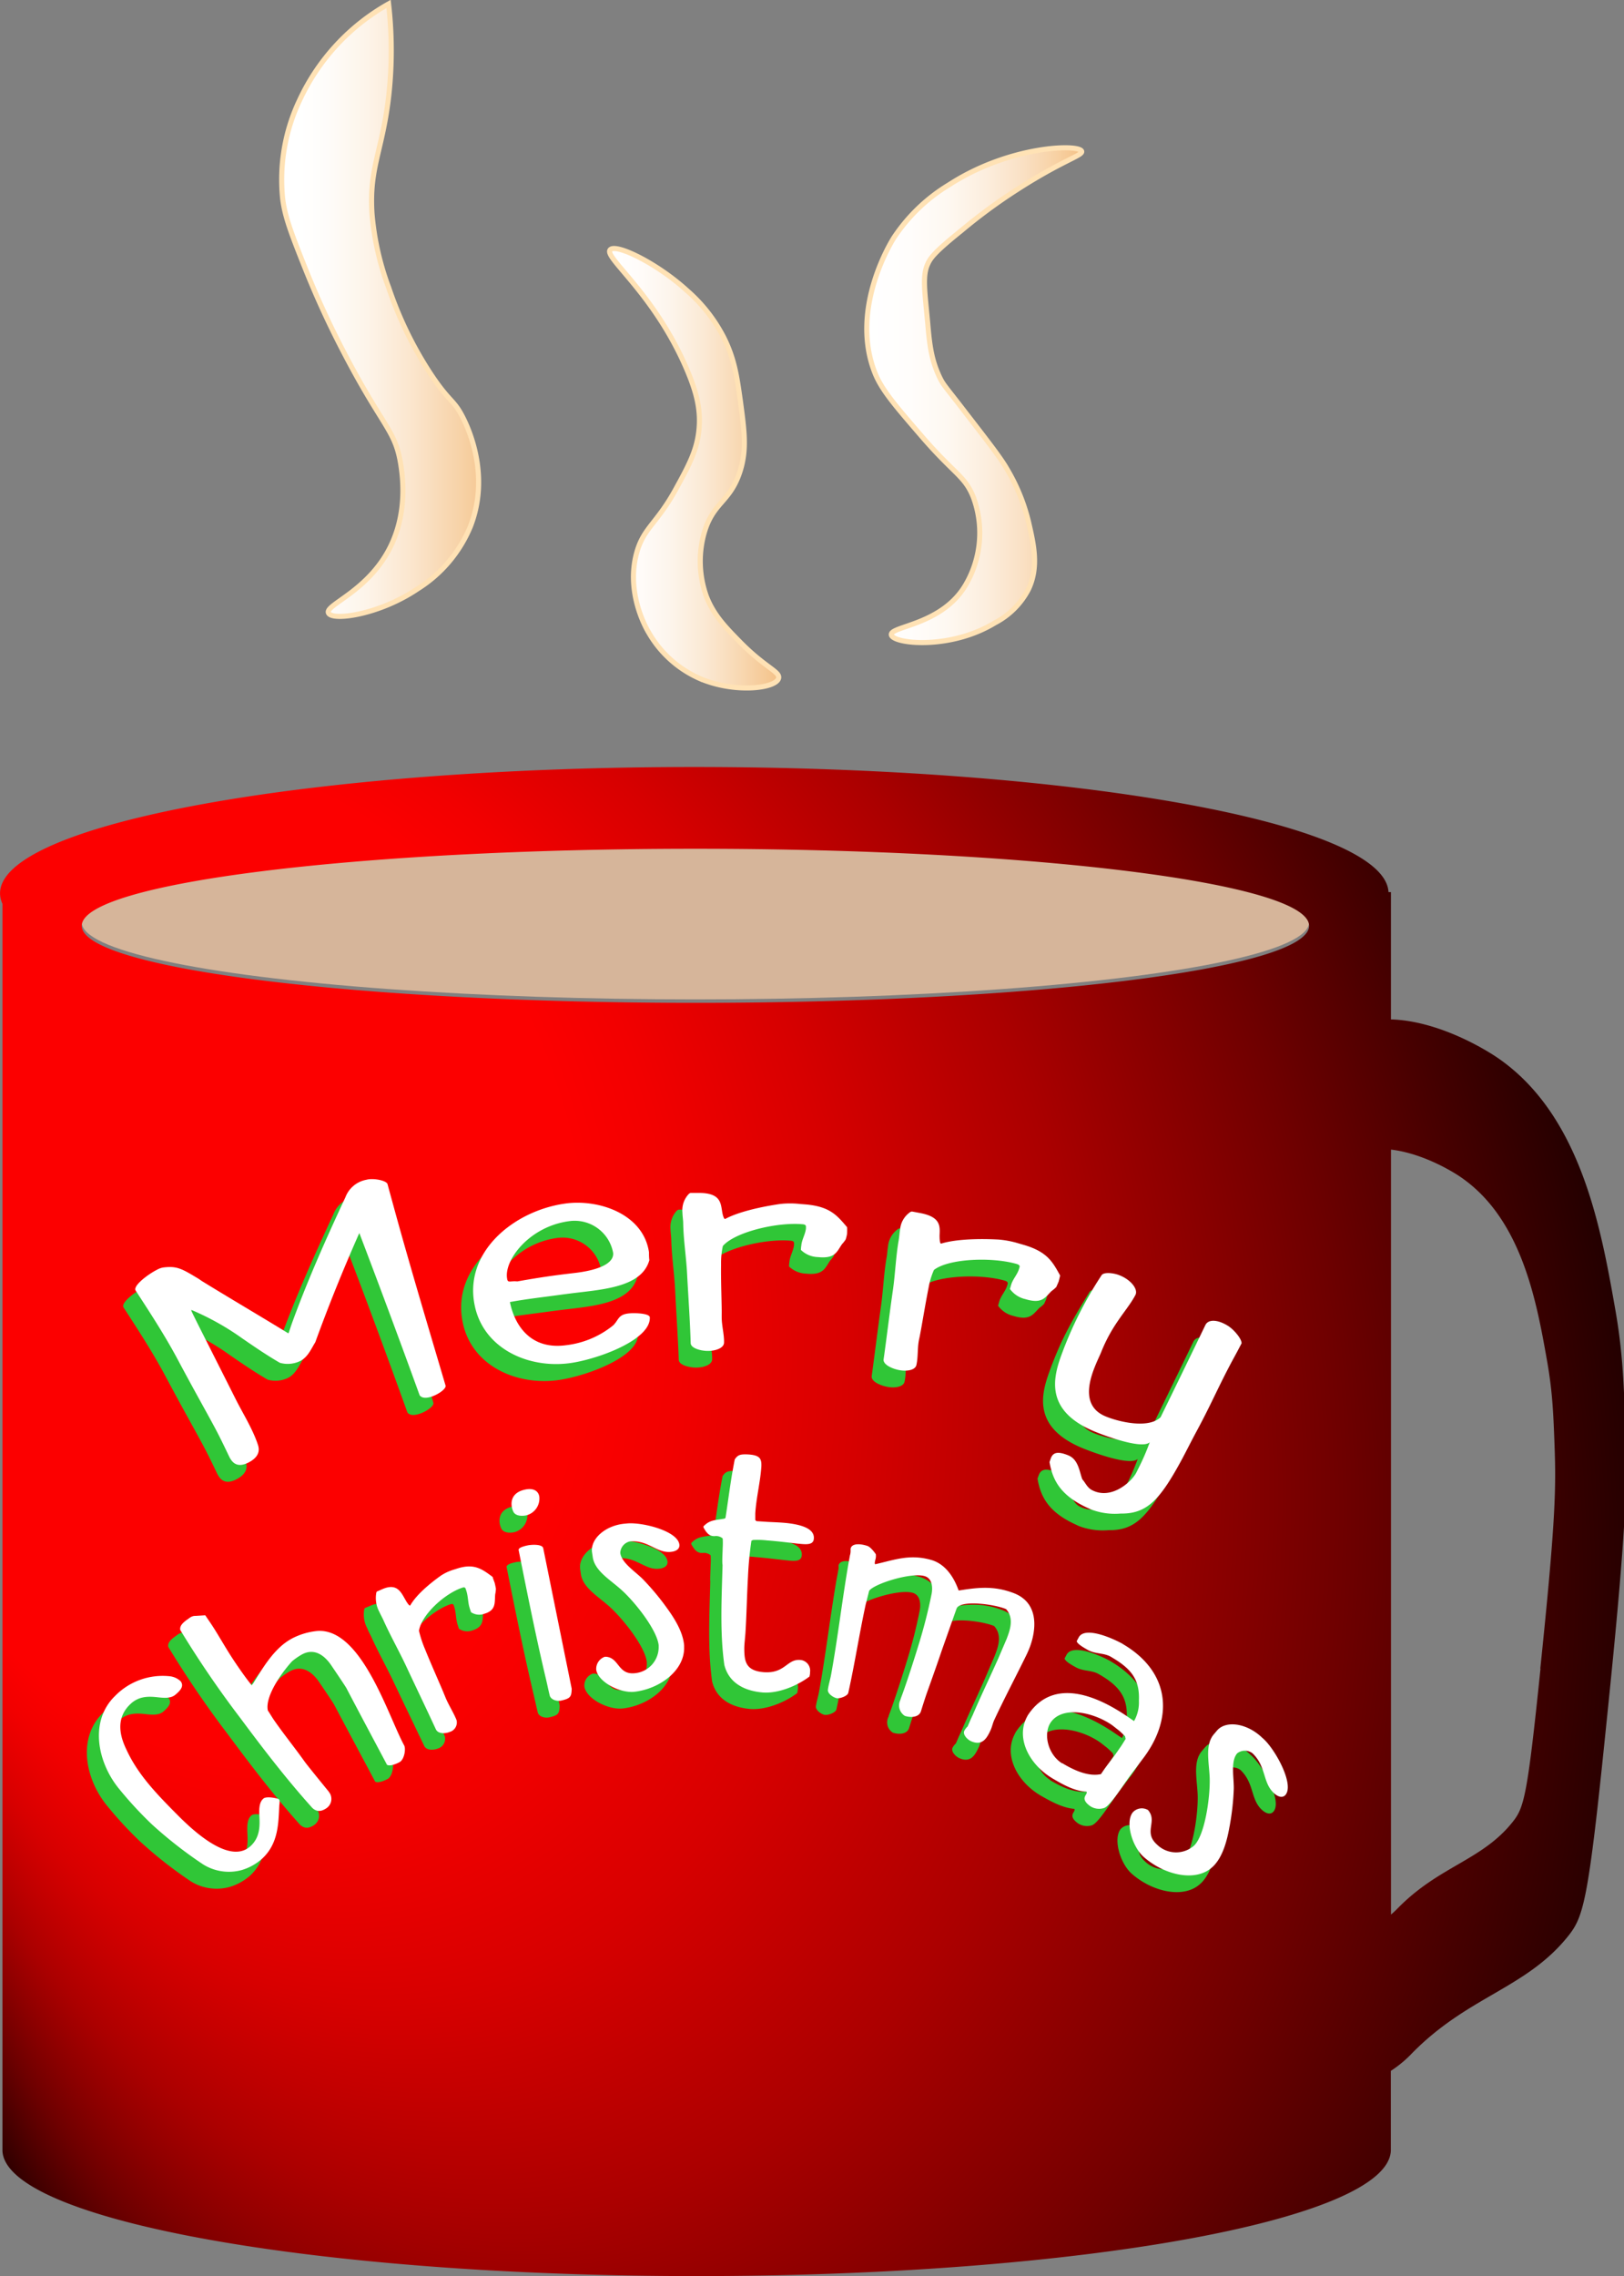 <svg xmlns="http://www.w3.org/2000/svg" xmlns:xlink="http://www.w3.org/1999/xlink" viewBox="0 0 319 447" id="el_JBYGjru8C"><rect x="0" y="0" width="319" height="447" fill="#808080" stroke="none"/><style>@-webkit-keyframes el_NN2qN0wxYJ_P2knrT9ul_Animation{0%{-webkit-transform: translate(284.63px, 122.84px) translate(-284.63px, -122.84px) translate(0px, 50px);transform: translate(284.63px, 122.84px) translate(-284.63px, -122.84px) translate(0px, 50px);}43.33%{-webkit-transform: translate(284.63px, 122.84px) translate(-284.63px, -122.84px) translate(0px, -130px);transform: translate(284.63px, 122.84px) translate(-284.63px, -122.84px) translate(0px, -130px);}100%{-webkit-transform: translate(284.63px, 122.84px) translate(-284.63px, -122.84px) translate(0px, 50px);transform: translate(284.63px, 122.84px) translate(-284.63px, -122.84px) translate(0px, 50px);}}@keyframes el_NN2qN0wxYJ_P2knrT9ul_Animation{0%{-webkit-transform: translate(284.63px, 122.84px) translate(-284.63px, -122.84px) translate(0px, 50px);transform: translate(284.63px, 122.84px) translate(-284.63px, -122.84px) translate(0px, 50px);}43.33%{-webkit-transform: translate(284.63px, 122.84px) translate(-284.63px, -122.84px) translate(0px, -130px);transform: translate(284.63px, 122.84px) translate(-284.63px, -122.84px) translate(0px, -130px);}100%{-webkit-transform: translate(284.63px, 122.84px) translate(-284.63px, -122.84px) translate(0px, 50px);transform: translate(284.63px, 122.84px) translate(-284.63px, -122.84px) translate(0px, 50px);}}@-webkit-keyframes el_WGFgPDN3-i_3Tfpe_iyb_Animation{0%{-webkit-transform: translate(229.613px, 137.188px) translate(-229.613px, -137.188px) translate(0px, 50px);transform: translate(229.613px, 137.188px) translate(-229.613px, -137.188px) translate(0px, 50px);}43.33%{-webkit-transform: translate(229.613px, 137.188px) translate(-229.613px, -137.188px) translate(0px, -150px);transform: translate(229.613px, 137.188px) translate(-229.613px, -137.188px) translate(0px, -150px);}100%{-webkit-transform: translate(229.613px, 137.188px) translate(-229.613px, -137.188px) translate(0px, 50px);transform: translate(229.613px, 137.188px) translate(-229.613px, -137.188px) translate(0px, 50px);}}@keyframes el_WGFgPDN3-i_3Tfpe_iyb_Animation{0%{-webkit-transform: translate(229.613px, 137.188px) translate(-229.613px, -137.188px) translate(0px, 50px);transform: translate(229.613px, 137.188px) translate(-229.613px, -137.188px) translate(0px, 50px);}43.33%{-webkit-transform: translate(229.613px, 137.188px) translate(-229.613px, -137.188px) translate(0px, -150px);transform: translate(229.613px, 137.188px) translate(-229.613px, -137.188px) translate(0px, -150px);}100%{-webkit-transform: translate(229.613px, 137.188px) translate(-229.613px, -137.188px) translate(0px, 50px);transform: translate(229.613px, 137.188px) translate(-229.613px, -137.188px) translate(0px, 50px);}}@-webkit-keyframes el_1msnM5K4G7_wzdwy8gqU_Animation{0%{-webkit-transform: translate(167.933px, 106.141px) translate(-167.933px, -106.141px) translate(0px, 50px);transform: translate(167.933px, 106.141px) translate(-167.933px, -106.141px) translate(0px, 50px);}43.33%{-webkit-transform: translate(167.933px, 106.141px) translate(-167.933px, -106.141px) translate(0px, -130px);transform: translate(167.933px, 106.141px) translate(-167.933px, -106.141px) translate(0px, -130px);}100%{-webkit-transform: translate(167.933px, 106.141px) translate(-167.933px, -106.141px) translate(0px, 50px);transform: translate(167.933px, 106.141px) translate(-167.933px, -106.141px) translate(0px, 50px);}}@keyframes el_1msnM5K4G7_wzdwy8gqU_Animation{0%{-webkit-transform: translate(167.933px, 106.141px) translate(-167.933px, -106.141px) translate(0px, 50px);transform: translate(167.933px, 106.141px) translate(-167.933px, -106.141px) translate(0px, 50px);}43.33%{-webkit-transform: translate(167.933px, 106.141px) translate(-167.933px, -106.141px) translate(0px, -130px);transform: translate(167.933px, 106.141px) translate(-167.933px, -106.141px) translate(0px, -130px);}100%{-webkit-transform: translate(167.933px, 106.141px) translate(-167.933px, -106.141px) translate(0px, 50px);transform: translate(167.933px, 106.141px) translate(-167.933px, -106.141px) translate(0px, 50px);}}#el_JBYGjru8C *{-webkit-animation-duration: 3s;animation-duration: 3s;-webkit-animation-iteration-count: infinite;animation-iteration-count: infinite;-webkit-animation-timing-function: cubic-bezier(0, 0, 1, 1);animation-timing-function: cubic-bezier(0, 0, 1, 1);}#el_5LVvO41V6a{fill: #d6b59a;}#el_B4bhYQrhHZ{fill: none;}#el_QI4seBgUPM{fill: none;-webkit-transform: translate(-93.26px, -45.23px);transform: translate(-93.26px, -45.23px);}#el_2GJMAcuNm3{fill: url(#a);-webkit-transform: translate(-93.26px, -45.23px);transform: translate(-93.26px, -45.23px);}#el_1msnM5K4G7{stroke: #ffe2b5;stroke-miterlimit: 10;fill: url(#b);-webkit-transform: translate(-93.26px, -45.23px);transform: translate(-93.26px, -45.23px);}#el_WGFgPDN3-i{stroke: #ffe2b5;stroke-miterlimit: 10;fill: url(#c);-webkit-transform: translate(-93.26px, -45.23px);transform: translate(-93.26px, -45.23px);}#el_NN2qN0wxYJ{stroke: #ffe2b5;stroke-miterlimit: 10;fill: url(#d);-webkit-transform: translate(-93.26px, -45.23px);transform: translate(-93.26px, -45.23px);}#el_C8Gzs-6r82{fill: #30c637;-webkit-transform: translate(-93.26px, -45.23px);transform: translate(-93.26px, -45.23px);}#el_kUtAoVwgxV{fill: #30c637;-webkit-transform: translate(-93.26px, -45.23px);transform: translate(-93.26px, -45.23px);}#el_9djlMNiwT9{fill: #30c637;-webkit-transform: translate(-93.26px, -45.23px);transform: translate(-93.26px, -45.23px);}#el_lTAPevf8Pv{fill: #30c637;-webkit-transform: translate(-93.26px, -45.23px);transform: translate(-93.26px, -45.23px);}#el_daP_w2kjSY{fill: #30c637;-webkit-transform: translate(-93.26px, -45.23px);transform: translate(-93.26px, -45.23px);}#el_ttnCXmCj_K{fill: #30c637;-webkit-transform: translate(-93.26px, -45.23px);transform: translate(-93.26px, -45.23px);}#el_wQ6LTKXikY{fill: #30c637;-webkit-transform: translate(-93.26px, -45.23px);transform: translate(-93.26px, -45.23px);}#el_PdTRb3rInqK{fill: #30c637;-webkit-transform: translate(-93.26px, -45.23px);transform: translate(-93.26px, -45.23px);}#el_H6Ml2Uh78W9{fill: #30c637;-webkit-transform: translate(-93.26px, -45.23px);transform: translate(-93.26px, -45.23px);}#el_hDnUT3zJqeY{fill: #30c637;-webkit-transform: translate(-93.26px, -45.23px);transform: translate(-93.26px, -45.23px);}#el_nl8Z3rrqpaL{fill: #30c637;-webkit-transform: translate(-93.26px, -45.23px);transform: translate(-93.26px, -45.23px);}#el_vpBIkk-9FO_{fill: #30c637;-webkit-transform: translate(-93.26px, -45.23px);transform: translate(-93.26px, -45.23px);}#el_Hf0LWQK68m2{fill: #30c637;-webkit-transform: translate(-93.26px, -45.23px);transform: translate(-93.26px, -45.23px);}#el_a9ERi6WXG4k{fill: #30c637;-webkit-transform: translate(-93.26px, -45.23px);transform: translate(-93.26px, -45.23px);}#el_B5CvEjqnSwx{fill: #fff;-webkit-transform: translate(-93.26px, -45.23px);transform: translate(-93.26px, -45.23px);}#el_UE-E69arJpP{fill: #fff;-webkit-transform: translate(-93.26px, -45.23px);transform: translate(-93.26px, -45.23px);}#el_I7jYzoqu0dM{fill: #fff;-webkit-transform: translate(-93.26px, -45.23px);transform: translate(-93.26px, -45.23px);}#el_PGcTBWhYBsp{fill: #fff;-webkit-transform: translate(-93.26px, -45.23px);transform: translate(-93.26px, -45.23px);}#el_Ydg4uduFdDc{fill: #fff;-webkit-transform: translate(-93.26px, -45.23px);transform: translate(-93.26px, -45.23px);}#el_KY3j4qfdVJh{fill: #fff;-webkit-transform: translate(-93.26px, -45.23px);transform: translate(-93.26px, -45.23px);}#el_EAXttV2-uK0{fill: #fff;-webkit-transform: translate(-93.26px, -45.23px);transform: translate(-93.26px, -45.23px);}#el_lWb3vwV-KWL{fill: #fff;-webkit-transform: translate(-93.26px, -45.23px);transform: translate(-93.26px, -45.23px);}#el_nsBYyVyhlxH{fill: #fff;-webkit-transform: translate(-93.26px, -45.23px);transform: translate(-93.26px, -45.23px);}#el_eS2fi-l5f1_{fill: #fff;-webkit-transform: translate(-93.26px, -45.23px);transform: translate(-93.26px, -45.23px);}#el_RaQI9iQJhCB{fill: #fff;-webkit-transform: translate(-93.26px, -45.23px);transform: translate(-93.26px, -45.23px);}#el_UVbShe90vtf{fill: #fff;-webkit-transform: translate(-93.26px, -45.23px);transform: translate(-93.26px, -45.23px);}#el_7gqhlII6pSC{fill: #fff;-webkit-transform: translate(-93.26px, -45.23px);transform: translate(-93.26px, -45.23px);}#el_OyZyGSBeBhS{fill: #fff;-webkit-transform: translate(-93.26px, -45.23px);transform: translate(-93.26px, -45.23px);}#el_1msnM5K4G7_wzdwy8gqU{-webkit-animation-name: el_1msnM5K4G7_wzdwy8gqU_Animation;animation-name: el_1msnM5K4G7_wzdwy8gqU_Animation;}#el_WGFgPDN3-i_3Tfpe_iyb{-webkit-animation-name: el_WGFgPDN3-i_3Tfpe_iyb_Animation;animation-name: el_WGFgPDN3-i_3Tfpe_iyb_Animation;}#el_NN2qN0wxYJ_P2knrT9ul{-webkit-animation-name: el_NN2qN0wxYJ_P2knrT9ul_Animation;animation-name: el_NN2qN0wxYJ_P2knrT9ul_Animation;}</style>
  <defs>
    
    <radialGradient id="a" cx="950.86" cy="260.5" fx="778.284" fy="341.605" r="190.69" gradientTransform="matrix(0.99, -0.1, -0.14, -1.34, -655.99, 793.53)" gradientUnits="userSpaceOnUse">
      <stop offset="0.38" stop-color="#fc0000"/>
      <stop offset="0.43" stop-color="#f20000"/>
      <stop offset="0.52" stop-color="#d70000"/>
      <stop offset="0.64" stop-color="#ab0000"/>
      <stop offset="0.78" stop-color="#6e0000"/>
      <stop offset="0.94" stop-color="#200"/>
      <stop offset="1"/>
    </radialGradient>
    <linearGradient id="b" x1="865.15" y1="526.32" x2="903.88" y2="526.32" gradientTransform="matrix(1, 0, 0, -1, -713.32, 632.48)" gradientUnits="userSpaceOnUse">
      <stop offset="0" stop-color="#fff"/>
      <stop offset="0.15" stop-color="#fefcf9"/>
      <stop offset="0.35" stop-color="#fdf4e9"/>
      <stop offset="0.57" stop-color="#fbe6ce"/>
      <stop offset="0.81" stop-color="#f7d3a9"/>
      <stop offset="1" stop-color="#f4c287"/>
    </linearGradient>
    <linearGradient id="c" x1="926.32" y1="495.33" x2="959.54" y2="495.33" gradientTransform="matrix(1, 0, 0, -1, -713.32, 632.48)" gradientUnits="userSpaceOnUse">
      <stop offset="0" stop-color="#fff"/>
      <stop offset="0.16" stop-color="#fffcfa"/>
      <stop offset="0.35" stop-color="#fdf5ec"/>
      <stop offset="0.56" stop-color="#fbe9d4"/>
      <stop offset="0.77" stop-color="#f8d8b2"/>
      <stop offset="1" stop-color="#f4c288"/>
      <stop offset="1" stop-color="#f4c287"/>
    </linearGradient>
    <linearGradient id="d" x1="976.84" y1="509.67" x2="1019.06" y2="509.67" gradientTransform="matrix(1, 0, 0, -1, -713.32, 632.48)" gradientUnits="userSpaceOnUse">
      <stop offset="0" stop-color="#fff"/>
      <stop offset="0.2" stop-color="#fffdfb"/>
      <stop offset="0.38" stop-color="#fef8f1"/>
      <stop offset="0.55" stop-color="#fceede"/>
      <stop offset="0.72" stop-color="#fae1c5"/>
      <stop offset="0.88" stop-color="#f7d1a4"/>
      <stop offset="1" stop-color="#f4c287"/>
    </linearGradient>
  </defs>
  <title>mug</title>
  <ellipse cx="136.6" cy="181.14" rx="120.54" ry="15.13" id="el_5LVvO41V6a"/>
  <ellipse cx="136.6" cy="181.14" rx="120.54" ry="15.13" id="el_B4bhYQrhHZ"/>
  <path d="M397.11,311.74c-2-11.52-4.92-27.82-16.95-36-.72-.49-6.9-4.6-13.69-5.4V420.57c.67-.56,1.14-1.06,1.44-1.35,8.1-8.2,16.39-9.29,22.42-16.79,2.28-2.84,2.91-4.94,5.51-30.17,2.86-27.74,3.07-34.73,2.8-42.6C398.39,322.57,398.24,318.08,397.11,311.74Z" id="el_QI4seBgUPM"/>
  <path d="M412.55,326.4c-.33-9.64-.53-15.76-2.07-24.39-2.77-15.69-6.74-37.91-23.1-49.07-1.05-.72-10.79-7.2-20.9-7.51v-25H366c-.67-13.59-61.48-24.57-136.36-24.57-75.31,0-136.37,11.1-136.37,24.81a5,5,0,0,0,.47,2.06V467.65h0c.68,13.6,61.48,24.58,136.36,24.58s135.66-11,136.36-24.58h0V451.93a23.12,23.12,0,0,0,4.23-3.53c11-11.17,22.33-12.65,30.55-22.88,3.09-3.85,4-6.74,7.49-41.09C412.64,346.64,412.93,337.14,412.55,326.4ZM229.86,211.92c66.57,0,120.54,6.75,120.54,15.13s-53.95,15.13-120.54,15.13-120.54-6.75-120.54-15.13S163.29,211.92,229.86,211.92Zm166,161c-2.6,25.23-3.23,27.33-5.51,30.17-6,7.5-14.32,8.59-22.42,16.79a17.71,17.71,0,0,1-1.44,1.35V271c6.79.8,13,4.91,13.69,5.4,12,8.2,14.92,24.5,16.95,36,1.13,6.34,1.28,10.83,1.53,17.91C398.91,338.19,398.7,345.18,395.82,372.92Z" id="el_2GJMAcuNm3"/>
  <g id="el_1msnM5K4G7_wzdwy8gqU" data-animator-group="true" data-animator-type="0"><path d="M169.59,46A41.88,41.88,0,0,0,152.1,64.93a36.32,36.32,0,0,0-3.31,19.38c.45,3.57,1.72,6.84,4.26,13.23a178.67,178.67,0,0,0,7.56,16.54c7.77,15,10.26,15.51,11.35,22.22.37,2.34,1.39,9.22-1.89,16.07-4.32,9-13,11.61-12.29,13.24s9.94.38,17.49-4.72a26.36,26.36,0,0,0,10.4-12.29c3.85-9.91-.29-19-1.43-21.27-1.9-3.8-2.63-2.92-6.61-9a73.85,73.85,0,0,1-8-16.55,54.08,54.08,0,0,1-3.3-14.65c-.58-9.06,2.08-12.32,3.3-23.16A80.4,80.4,0,0,0,169.59,46Z" id="el_1msnM5K4G7"/></g>
  <g id="el_WGFgPDN3-i_3Tfpe_iyb" data-animator-group="true" data-animator-type="0"><path d="M228.21,102.3a30.8,30.8,0,0,1,7.11,9c2.23,4.35,2.7,8,3.32,12.3.85,6.29,1.34,9.9,0,14.16-2,6.23-5.34,6-7.1,12.28a20.42,20.42,0,0,0,.47,12.3c1.43,3.72,3.8,6.11,6.63,9,4.91,5,7.89,5.79,7.56,7.09-.52,2.05-8.77,3-15.6,0a21.6,21.6,0,0,1-9.93-9c-.67-1.1-4.44-7.95-2.36-15.59,1.35-4.92,3.88-5.68,7.56-12.29,2.7-4.91,4.39-8,4.72-12.29.3-3.76-.56-7.09-2.36-11.35-6.37-15-16.33-22.09-15.13-23.6C214.11,92.94,222.26,96.86,228.21,102.3Z" id="el_WGFgPDN3-i"/></g>
  <g id="el_NN2qN0wxYJ_P2knrT9ul" data-animator-group="true" data-animator-type="0"><path d="M279.73,81.49a34.17,34.17,0,0,0-10.87,10.4c-.48.75-8.69,13.92-3.78,26.48,1.3,3.33,3.86,6.32,9,12.28,6.62,7.73,8.72,8,10.4,12.3A20.18,20.18,0,0,1,283,160c-4.67,8.09-15,8.16-14.65,9.92s11.53,3,20.32-2.36a15.47,15.47,0,0,0,6.62-6.62c2.08-4.42,1-8.87,0-13.24a37.54,37.54,0,0,0-4.25-10.39c-1.24-2.16-3.53-5.1-8-10.88-4-5.22-4.46-5.53-5.2-7.09-1.68-3.51-2-6.54-2.37-10.87-.55-6-1.05-9,0-11.34.53-1.2,1.31-2.35,6.63-6.62a106.63,106.63,0,0,1,10.87-8c9-5.81,13-6.74,12.76-7.56C305.31,73.47,291.61,73.79,279.73,81.49Z" id="el_NN2qN0wxYJ"/></g>
  <g id="el_37OJniVnKx">
    <path d="M161.46,290.69c-3.16,7.11-6,14.16-8.65,21.45-.87,1.35-1.52,3.1-3.23,3.81a5.66,5.66,0,0,1-3.74.23c-2.57-1.49-5-3.15-7.42-4.82a51.27,51.27,0,0,0-9.94-5.56c-.08.09,0,.14,1.05,2.37s3.38,6.67,7.71,15.28c1.28,2.55,3.37,5.88,4.32,8.91.28.92.31,2.25-1.82,3.37-2.28,1.19-3.27.06-3.87-1.2-.83-1.72-1.7-3.56-2.86-5.72-1.71-3.19-4-7.2-7.34-13.48-2.56-4.78-5.67-9.52-8.14-13.33-.6-.92,2.36-3.16,4.15-4a3.8,3.8,0,0,1,1.27-.46c2.69-.33,3.6.2,7,2.24l.55.41c5.59,3.44,11.25,6.74,16.86,10.18,0,.1.13.06.23,0,.23-.67.34-1.05.58-1.76,3.07-8.48,6.75-16.68,10.56-24.86a5.42,5.42,0,0,1,4.13-3.44c1.27-.37,3.93.13,4.13.86.52,1.88.77,2.82,1.29,4.72,3.2,11.66,6.68,23.24,10.11,34.85.17.62-1.46,1.8-2.93,2.21-.87.25-1.7.28-2.17-.32Q167.51,306.55,161.46,290.69Z" id="el_C8Gzs-6r82"/>
    <path d="M201.76,284.93c6.6-1,15.51,1.95,16.61,9.53,0,.63,0,1,.08,1.57-1.35,4.79-7.58,5.6-13.4,6.28-1.72.2-2.57.31-4.29.54-3.32.46-6.48.8-9.69,1.41.61,3.29,3.19,9.54,11.06,8.46a17.75,17.75,0,0,0,9.28-3.91c1.1-1.12.93-2.15,3.27-2.32,1-.07,3.83,0,3.87.79.23,4.16-9.05,7.83-14.83,8.86-8.48,1.51-17.76-2.44-19.56-11.16C181.94,294.4,191.82,286.39,201.76,284.93ZM192.5,300.2c4.59-.81,6.9-1.14,11.52-1.7,3.68-.44,7.51-1.57,7.32-3.89a7.7,7.7,0,0,0-8.44-6.28c-7.94.95-13.07,7.67-12.39,11.35.17.9.67.37,2,.52Z" id="el_kUtAoVwgxV"/>
    <path d="M225.88,298.6c-.16-3.17-.67-6.54-.76-9.78,0-.71-.13-1.41-.15-2.17a4.73,4.73,0,0,1,1.28-3.7,1,1,0,0,1,.32-.16h1.67c4.16,0,4.26,1.93,4.52,3.6.07.41.29,1.52.59,1.53,2.7-1.47,7.25-2.44,10.79-3a18.63,18.63,0,0,1,4,0l1.13.1c4.72.42,6.14,2.14,8.1,4.46a9.55,9.55,0,0,1-.05,1.2c0,.32-.25,1.11-.26,1.16a5.58,5.58,0,0,1-.73.95c-1,1.41-1.26,2.92-4.72,2.57a5.11,5.11,0,0,1-3.37-1.41,8.52,8.52,0,0,1,.08-.87c.1-1.18.8-2.21.91-3.37v-.32c0-.22-.06-.45-.67-.5-5.08-.44-13.31,1.56-15.64,4.28a15.17,15.17,0,0,0-.36,3.68c0,3.4.16,8,.12,9.85v.43c0,1.68.5,3.37.46,5.05,0,1.07-1.65,1.64-3.17,1.63-1.35,0-3.31-.5-3.38-1.49C226.43,307.82,226.1,303.18,225.88,298.6Z" id="el_9djlMNiwT9"/>
    <path d="M266.3,301.85c.45-3.15.56-6.56,1.13-9.75.12-.68.14-1.41.27-2.15a4.64,4.64,0,0,1,2-3.38.75.75,0,0,1,.33-.1l1.65.31c4.1.77,3.83,2.69,3.77,4.39,0,.42,0,1.55.28,1.61,2.92-.93,7.61-1,11.24-.82a18.52,18.52,0,0,1,3.9.74l1.1.31c4.61,1.35,5.65,3.3,7.15,6-.05.16-.23,1-.28,1.17-.1.31-.46,1.05-.47,1.09a5.27,5.27,0,0,1-.91.79c-1.24,1.19-1.81,2.63-5.15,1.6a5.1,5.1,0,0,1-3-2l.24-.84c.33-1.14,1.22-2,1.56-3.15l.08-.31c.06-.21,0-.45-.56-.62-4.93-1.42-13.43-1-16.25,1.18a15,15,0,0,0-1.06,3.54c-.68,3.33-1.35,7.89-1.77,9.69,0,.17-.05.26-.09.43-.36,1.64-.17,3.37-.52,5-.23,1.05-1.95,1.3-3.45,1s-3.16-1.12-3-2.11C265.1,311,265.67,306.38,266.3,301.85Z" id="el_lTAPevf8Pv"/>
    <path d="M297.31,334.91c.45-1.16,1.4-1.38,3.43-.55s2.2,3.37,2.77,4.72c.58.6.9,1.56,1.82,2,3.81,2.07,7.83-1.56,8.77-3.37l.39-.78a45.63,45.63,0,0,0,2.25-5.17c-1.53,1.42-8.86-1.29-11.13-2.25-9.32-4-7.92-10.2-6.26-14.78,2.18-6.07,4.22-9.76,7.9-15.73.38-.73,2.32-.52,3.49-.07,2.36.92,3.75,2.81,3.19,3.9-1.64,3.08-4.45,5.5-6.75,11.28-.23.6-.73,1.57-1.21,2.78-1.29,3.21-2.44,7.82,2,9.73,2.31,1,8.44,2.62,10.91.21q4.41-9.06,8.8-18.11c.58-1.17,2.42-1.08,4.41.15,1.1.68,2.74,2.54,2.7,3.46l-1.72,3.19c-2.87,5.34-4.21,8.68-7.09,14-1.08,2-2,3.85-2.85,5.47-4.38,8.09-6.92,10.84-12.14,10.75a13.11,13.11,0,0,1-5.85-.83l-.61-.29c-5-2.29-6.83-5.12-7.47-9Z" id="el_daP_w2kjSY"/>
    <path d="M120.75,406.85a74.44,74.44,0,0,1-6.46-7c-4.29-5.23-5.89-13.34-.75-18.29a13.1,13.1,0,0,1,10.61-3.83,3.73,3.73,0,0,1,2.24,1c.67.89,0,1.75-1.12,2.7-.87.67-2.11.58-3.38.44-1.7-.19-3.58-.29-5.24,1.21-3.33,3-2,6.81-.91,9.08,2.3,5,6.07,8.84,10.21,13s10.44,9.33,14.16,5.94c1.92-1.76,1.83-4.05,1.74-5.87-.06-1.42-.06-2.77.82-3.49.63-.51,2.91,0,3,.16a.54.54,0,0,1,.15.29c0,.35,0,.53-.06.88-.16,3.59-.17,7.55-3.37,10.51a10.68,10.68,0,0,1-4.11,2.25,9.57,9.57,0,0,1-7.59-1.16A83.36,83.36,0,0,1,120.75,406.85Z" id="el_ttnCXmCj_K"/>
    <path d="M138.1,385.94a198.34,198.34,0,0,1-11.78-17.27c-.18-.81.5-1.45,1.39-2.09l.34-.24a2.11,2.11,0,0,1,1-.46c.34,0,1.85-.1,2.15-.11l.86,1.25c1.72,2.5,3,5.14,5.39,8.57.83,1.2,1.75,2.54,2.89,3.93a3.89,3.89,0,0,1,.28-.39c1.75-2.78,3.93-6.63,7.21-8.57l.39-.23a13.55,13.55,0,0,1,5.09-1.5c8.65-.51,13.89,16.82,17,22.51.37.72,0,2.8-.94,3.28-.53.28-1.82.85-2.42.5-3.23-6.07-4.84-9.05-8.05-15.1-.25-.48-2.25-3.42-2.79-4.21-1-1.55-3.13-4-6.07-2.27a15.6,15.6,0,0,0-1.77,1.24c-2.1,2.29-5.35,6.92-4.77,9.67.19.27,1,1.6,1.21,1.87,1.9,2.76,4,5.39,5.94,8.13.4.58,3.86,4.83,4.72,5.88l.3.45a2.21,2.21,0,0,1-.62,2.81c-1.11.78-2,.79-2.85,0C147.18,398,142.54,391.92,138.1,385.94Z" id="el_wQ6LTKXikY"/>
    <path d="M170.7,375.8c-1.35-2.88-3-5.82-4.35-8.77-.28-.68-.67-1.26-.94-2a5.74,5.74,0,0,1-.6-3.75s.07-.21.14-.25l1.11-.47c2.77-1.18,3.56.55,4.4,2,.2.37.77,1.34,1,1.24,1.2-2.11,3.85-4.32,6-5.85a9.64,9.64,0,0,1,2.58-1.2l.77-.25c3.26-1,4.78.14,6.86,1.69.05.16.34,1,.39,1.13.08.32.23,1.12.24,1.17a5.8,5.8,0,0,1-.13,1.1c-.14,1.61.23,3.12-2.11,3.83a2.91,2.91,0,0,1-2.65-.32l-.27-.82c-.36-1.14-.28-2.3-.64-3.43l-.1-.31c-.06-.21-.19-.39-.61-.26-3.45,1.1-8.09,5.31-8.57,8.48a22.39,22.39,0,0,0,1.18,3.49c1.27,3.17,3.17,7.36,3.85,9.07.07.16.11.24.17.4.62,1.56,1.6,3,2.22,4.54a2,2,0,0,1-1.35,2.36c-.85.35-2.26.41-2.7-.51C174.67,384.09,172.66,379.94,170.7,375.8Z" id="el_PdTRb3rInqK"/>
    <path d="M198.16,378.36c-2-8.43-3.7-16.93-5.4-25.42.05-.46.9-.71,1.48-.84l.29-.07c.73-.15,2.9-.27,3.08.58q2.79,13.77,5.59,27.58c-.06,1.56-.23,1.91-2.1,2.32-.81.18-2-.15-2.22-1Zm-4.09-37.29c1.7-.36,2.57.36,2.76,1.35a3.41,3.41,0,0,1-2.57,3.72c-.9.19-2.12.12-2.53-.72-.57-1.18-.84-3.69,2.34-4.35Z" id="el_H6Ml2Uh78W9"/>
    <path d="M209.7,373.91H210c2.57.23,2.3,3.57,5.64,3.23a5.15,5.15,0,0,0,4.67-5.28v-.22c-.32-3-4.64-8.45-7.32-10.88-2.21-2-5.25-3.7-5.64-6.43-.05-.41-.08-.61-.14-1-.3-2.58,2.58-5.19,6.37-5.55l.52-.05c3.05-.29,10,1.48,10.28,4.18.07.81-.61,1.35-1.9,1.42-2.65.12-4.34-2.39-7.82-2.07a2.41,2.41,0,0,0-1.89,2.26c.25,2,3,3.67,4.46,5.18a49.83,49.83,0,0,1,4.45,5.29l.14.21c1.66,2.25,3.29,4.91,3.5,7.5V372c.13,4.54-4.76,8.2-9.77,8.76-2.78.29-7.08-1.87-7.5-4.3A2.48,2.48,0,0,1,209.7,373.91Z" id="el_hDnUT3zJqeY"/>
    <path d="M232.85,352.47a13.37,13.37,0,0,0,0-1.79,2,2,0,0,0-1.6-.46c-.67,0-1.35-.12-2.2-1.74v-.22c1.26-1.3,2.24-1.18,4.11-1.52,0,0,.23-.1.23-.16.63-4,1-7.34,1.81-11.46.6-.9,1.09-1.05,2.54-1,2.41.12,2.77.81,2.7,2.43-.2,3-1,6.07-1.2,9.14V347l.21.23,1.71.12c1.05.08,2.55.09,4.05.23,2.9.29,5.82,1.06,5.53,3.21-.17,1.23-1.69,1-3.21.85l-.51-.06c-1.16-.12-3.48-.41-5.4-.56a15.84,15.84,0,0,0-2.84-.08l-.31.14a67.45,67.45,0,0,0-.67,7c-.2,3.45-.28,7.19-.48,10.7-.07,1.19-.24,2.42-.26,3.37,0,2.52.25,4.41,3.71,4.72,4.45.38,4.64-2.76,7.5-2.37a2.1,2.1,0,0,1,1.71,2.42.51.51,0,0,1,0,.13l-.12.68c-2.25,1.73-6.07,3.37-9.24,3.13-3.6-.32-6.6-1.88-7.48-5.4-.9-6.42-.52-13.18-.36-19.61C232.72,355.28,232.82,353.83,232.85,352.47Z" id="el_nl8Z3rrqpaL"/>
    <path d="M254.16,377.38c1.31-7.21,2.16-14.61,3.41-21.89.11-.59.17-.89.28-1.49s.19-1,.12-1.07l0-.22c.22-1.17,2-1,3.26-.58.68.21,1.47,1.3,1.7,1.63a2.46,2.46,0,0,1-.11,1.14c-.08.42-.16.79.05.84,3.74-.84,6.74-2.06,11-.84,4.05,1.17,5.3,6,5.44,6,3.57-.57,6.81-1,10.74.5,5.81,2.18,4.15,8.76,2.77,11.68l-.11.24c-2.07,4.24-4.44,8.69-6.47,13.06-.3.63-.4,1.3-.73,2-.71,1.53-1.59,3.12-3.81,2.13-.67-.29-1.64-1.24-1.35-2a3.14,3.14,0,0,1,.68-.9c.38-.89.57-1.35,1-2.24,1.59-3.73,3.37-7.38,4.95-11.06l1.67-3.89c.58-1.52,1.58-4-.11-5.85-2.36-1-9.12-1.87-9.74-.08l-2.82,8c-.95,2.76-2,5.76-2.94,8.38-.47,1.38-.89,2.69-1.22,3.75s-1.74,1.35-3.17.89a2.38,2.38,0,0,1-.87-3.1l.12-.42c.56-1.41,2.06-5.88,3.46-10.43a95.33,95.33,0,0,0,2.57-10.11c.15-.87.28-2.93-1.4-3.41-2.7-.78-9.95,1.55-10.9,2.89-.08.37-.57,2.32-.67,2.7-1.26,5.77-2.15,11.61-3.41,17.32-.14.63-1.68,1.19-2.32,1.06s-1.78-.91-1.7-1.66C253.63,379.45,254,378.38,254.16,377.38Z" id="el_vpBIkk-9FO_"/>
    <path d="M297.61,397.83l-.21-.14c-4.28-2.63-7-7.63-4.84-11.86l.19-.39c5.05-7.72,13.94-3.7,19.89.45l1,.67a7.48,7.48,0,0,0,.95-3.93c.15-3.62-1-5.92-4.95-8.3l-.52-.3c-1.4-.84-3-.53-4.51-1.35-.58-.32-2.2-1.19-2.23-1.76l.38-.71c1.15-2.16,6.2-.07,8.54,1.2l.45.28c9.11,5.54,9.65,14.53,3.52,22.47L313.12,397c-1.75,2.34-4.18,6.33-5.39,6.7a3.18,3.18,0,0,1-2.7-.37c-2.28-1.64-.28-2.32-.75-2.86C301.92,400.29,299.49,398.89,297.61,397.83Zm1.91-3c2.22,1.35,5.09,2.7,7.62,2.16l.46-.67c.92-1.35,2-2.63,2.93-4l.4-.57c.34-.49,1-1.6,1.06-1.64-.05-.22-.07-.33-.13-.55,0,0-.91-.92-1.35-1.25s-.92-.75-1.44-1.09c-3.89-2.56-9.8-3.59-11.92-.21-1.36,2.19-.29,6.12,2.37,7.76Z" id="el_Hf0LWQK68m2"/>
    <path d="M316.37,404c.06,0,.13.17.18.21,1.65,2.16-1.05,4.16,1.6,6.56a5.35,5.35,0,0,0,7.3.22l.16-.16c2-2.21,3-9.29,2.91-13-.1-3.07-1-6.57.81-8.69l.67-.79c1.73-1.94,5.72-1.43,8.71,1.32l.41.38c2.39,2.22,6.07,9,4.25,11-.55.6-1.47.41-2.44-.58-2-2.07-1.35-5.08-4-7.63a2.49,2.49,0,0,0-3,0c-1.35,1.52-.64,4.78-.68,7a51,51,0,0,1-.77,7.06.39.39,0,0,1-.06.25c-.49,2.81-1.31,5.9-3.11,7.78l-.23.22c-3.31,3.11-9.59,1.57-13.58-2-2.2-2-3.63-6.75-2.11-8.71A2.41,2.41,0,0,1,316.37,404Z" id="el_a9ERi6WXG4k"/>
  </g>
  <g id="el_t97vbu-llmt">
    <path d="M163.84,287.38c-3.15,7.12-6,14.16-8.65,21.46-.85,1.35-1.51,3.09-3.23,3.8a5.63,5.63,0,0,1-3.73.23c-2.57-1.49-5-3.15-7.42-4.82a51.88,51.88,0,0,0-9.95-5.56c-.07.09-.05.14,1.06,2.37s3.37,6.66,7.7,15.28c1.28,2.55,3.37,5.89,4.33,8.92.28.91.3,2.25-1.83,3.37-2.28,1.18-3.27.05-3.87-1.2-.83-1.73-1.7-3.58-2.85-5.73-1.71-3.19-4-7.21-7.34-13.48-2.56-4.78-5.68-9.52-8.15-13.33-.59-.92,2.36-3.16,4.16-4.08a3.82,3.82,0,0,1,1.26-.46c2.7-.33,3.6.21,7,2.26l.56.39c5.58,3.44,11.24,6.75,16.85,10.19.05.1.14.06.23,0,.23-.68.35-1.06.59-1.76,3.08-8.49,6.74-16.69,10.55-24.87a5.45,5.45,0,0,1,4.14-3.44c1.27-.37,3.93.13,4.13.86.51,1.88.77,2.82,1.29,4.72,3.2,11.66,6.69,23.25,10.11,34.84.17.63-1.47,1.8-2.93,2.23-.87.25-1.71.27-2.16-.32Q169.88,303.23,163.84,287.38Z" id="el_B5CvEjqnSwx"/>
    <path d="M204.12,281.62c6.6-1,15.51,1.95,16.62,9.54,0,.63,0,.94.07,1.56-1.35,4.78-7.58,5.6-13.4,6.28-1.71.2-2.57.31-4.28.54-3.33.46-6.49.8-9.7,1.4.62,3.3,3.19,9.55,11.06,8.47a17.91,17.91,0,0,0,9.26-3.93c1.11-1.14.93-2.16,3.27-2.33,1-.08,3.83,0,3.88.79.22,4.16-9.05,7.82-14.83,8.86-8.47,1.52-17.76-2.45-19.56-11.17C184.3,291.09,194.19,283.07,204.12,281.62Zm-9.26,15.27c4.6-.81,6.9-1.15,11.52-1.69,3.68-.45,7.51-1.58,7.32-3.9a7.68,7.68,0,0,0-8.44-6.27c-7.93.94-13.07,7.67-12.38,11.34C193,297.27,193.52,296.74,194.86,296.89Z" id="el_UE-E69arJpP"/>
    <path d="M228.22,295.33c-.16-3.17-.7-6.54-.76-9.79,0-.67-.13-1.4-.15-2.16a4.63,4.63,0,0,1,1.28-3.7,1,1,0,0,1,.32-.17h1.66c4.17,0,4.26,1.93,4.53,3.6.06.41.28,1.52.59,1.52,2.7-1.46,7.25-2.43,10.79-2.95a17.3,17.3,0,0,1,3.94,0l1.14.09c4.72.42,6.13,2.15,8.09,4.47a9.48,9.48,0,0,1,0,1.19c0,.32-.24,1.12-.25,1.17a5.58,5.58,0,0,1-.73.95c-1,1.4-1.26,2.92-4.72,2.56a5,5,0,0,1-3.37-1.41,6.4,6.4,0,0,1,.08-.86c.1-1.18.8-2.21.91-3.37v-.32c0-.22-.07-.45-.68-.49-5.07-.45-13.3,1.55-15.64,4.27a15.68,15.68,0,0,0-.35,3.68c-.06,3.41.16,8,.12,9.85v.43c0,1.68.5,3.37.46,5,0,1.09-1.65,1.65-3.18,1.65-1.35,0-3.3-.51-3.37-1.5C228.8,304.51,228.46,299.87,228.22,295.33Z" id="el_I7jYzoqu0dM"/>
    <path d="M268.66,298.54c.45-3.15.57-6.56,1.13-9.75.12-.68.15-1.41.28-2.16a4.61,4.61,0,0,1,2-3.37.83.83,0,0,1,.34-.1l1.65.31c4.1.78,3.82,2.69,3.76,4.39,0,.42,0,1.55.29,1.61,2.92-.92,7.61-1,11.23-.81a18.5,18.5,0,0,1,3.9.73l1.11.32c4.6,1.35,5.65,3.29,7.14,6,0,.16-.23,1-.27,1.17-.11.31-.46,1.05-.47,1.1a6.15,6.15,0,0,1-.91.78c-1.25,1.19-1.81,2.63-5.15,1.61a5.16,5.16,0,0,1-3.05-2l.24-.83c.34-1.14,1.23-2,1.56-3.16l.09-.31c.06-.21,0-.44-.57-.61-4.93-1.42-13.43-1.05-16.25,1.18a15,15,0,0,0-1.06,3.54c-.67,3.33-1.39,7.89-1.77,9.69l-.09.42c-.35,1.65-.16,3.38-.52,5-.23,1.06-1.94,1.3-3.44,1s-3.16-1.13-3-2.12C267.46,307.69,268,303.07,268.66,298.54Z" id="el_PGcTBWhYBsp"/>
    <path d="M299.68,331.6c.45-1.16,1.39-1.38,3.43-.55s2.2,3.37,2.76,4.72c.58.62.91,1.56,1.83,2.07,3.8,2.06,7.82-1.57,8.77-3.41l.38-.77a44.78,44.78,0,0,0,2.25-5.18c-1.53,1.43-8.86-1.28-11.12-2.24-9.32-4-7.93-10.2-6.27-14.79a75.74,75.74,0,0,1,7.9-15.73c.38-.72,2.32-.52,3.5-.06,2.35.91,3.75,2.8,3.18,3.89-1.63,3.09-4.45,5.5-6.75,11.28-.24.6-.73,1.57-1.21,2.78-1.29,3.21-2.44,7.83,2,9.74,2.31,1,8.44,2.61,10.91.2q4.41-9,8.8-18.11c.58-1.16,2.41-1.08,4.41.16,1.1.67,2.73,2.53,2.69,3.45-.67,1.28-1,1.91-1.71,3.2-2.87,5.34-4.21,8.67-7.09,14-1.08,2-2,3.86-2.86,5.47-4.37,8.1-6.91,10.84-12.13,10.76a13.11,13.11,0,0,1-5.85-.84l-.62-.28c-5-2.3-6.83-5.13-7.46-9Z" id="el_Ydg4uduFdDc"/>
    <path d="M123.12,403.54a75.92,75.92,0,0,1-6.47-7c-4.28-5.22-5.89-13.34-.74-18.29a13.08,13.08,0,0,1,10.6-3.83,3.68,3.68,0,0,1,2.24,1c.67.9.06,1.75-1.12,2.7-.87.67-2.11.58-3.37.44-1.7-.19-3.59-.28-5.25,1.21-3.33,3-2,6.82-.91,9.08,2.3,5,6.07,8.84,10.21,13s10.45,9.32,14.16,5.94c1.91-1.76,1.83-4.05,1.74-5.87-.07-1.42-.06-2.78.82-3.49.62-.51,2.91,0,3,.15a.85.85,0,0,1,.15.3c0,.35,0,.53-.06.88-.17,3.59-.17,7.55-3.38,10.5a10.38,10.38,0,0,1-4.11,2.26,9.56,9.56,0,0,1-7.5-1.16A84.31,84.31,0,0,1,123.12,403.54Z" id="el_KY3j4qfdVJh"/>
    <path d="M140.46,382.63a198.34,198.34,0,0,1-11.78-17.27c-.18-.81.5-1.45,1.39-2.09l.35-.24a2,2,0,0,1,1-.45c.35,0,1.86-.11,2.16-.12l.85,1.25c1.72,2.5,3.05,5.14,5.4,8.57.83,1.2,1.75,2.54,2.88,3.93a2.82,2.82,0,0,1,.29-.39c1.74-2.78,3.92-6.63,7.2-8.57l.4-.23a13.58,13.58,0,0,1,5.06-1.49c8.67-.52,13.89,16.82,17,22.5.36.73,0,2.8-.94,3.28-.54.29-1.82.86-2.44.51-3.22-6.07-4.83-9.06-8-15.1-.27-.47-2.26-3.42-2.8-4.21-1-1.55-3.13-4-6.07-2.27a13.4,13.4,0,0,0-1.77,1.24c-2.1,2.29-5.35,6.91-4.77,9.67.19.26,1,1.6,1.2,1.87,1.91,2.76,4.05,5.39,6,8.13.39.58,3.86,4.83,4.72,5.88l.3.45a2.21,2.21,0,0,1-.63,2.81c-1.11.78-2,.79-2.85,0C149.54,394.66,144.9,388.61,140.46,382.63Z" id="el_EAXttV2-uK0"/>
    <path d="M173.06,372.49c-1.35-2.88-3-5.82-4.35-8.77-.28-.67-.63-1.26-.94-1.94a5.73,5.73,0,0,1-.59-3.77s.06-.21.14-.23l1.1-.48c2.78-1.18,3.57.54,4.41,2,.2.37.77,1.35,1,1.24,1.2-2.11,3.84-4.31,6-5.85a9.42,9.42,0,0,1,2.57-1.2l.78-.25c3.25-1,4.77.13,6.86,1.69,0,.16.34,1,.38,1.13.09.31.24,1.12.25,1.17a6,6,0,0,1-.14,1.11c-.14,1.61.23,3.11-2.11,3.81a2.87,2.87,0,0,1-2.65-.31c-.1-.33-.16-.49-.26-.82-.36-1.13-.28-2.3-.67-3.43l-.1-.31c-.07-.21-.2-.39-.61-.26-3.45,1.1-8.09,5.32-8.57,8.48A21.72,21.72,0,0,0,176.7,369c1.27,3.16,3.17,7.37,3.85,9.07l.17.41c.62,1.55,1.59,3,2.21,4.53a1.93,1.93,0,0,1-1.35,2.36c-.84.35-2.26.41-2.7-.51C177,380.78,175,376.64,173.06,372.49Z" id="el_lWb3vwV-KWL"/>
    <path d="M200.52,375.05c-2-8.43-3.69-16.92-5.39-25.43,0-.45.9-.67,1.48-.83l.29-.06c.73-.16,2.9-.29,3.07.56q2.79,13.8,5.59,27.59c-.05,1.56-.22,1.91-2.09,2.33-.82.18-2-.16-2.23-1C200.93,376.92,200.81,376.29,200.52,375.05Zm-4.08-37.29c1.7-.36,2.57.36,2.75,1.34a3.41,3.41,0,0,1-2.56,3.73c-.9.19-2.12.12-2.53-.71-.58-1.19-.85-3.7,2.34-4.36Z" id="el_nsBYyVyhlxH"/>
    <path d="M212.07,370.6h.26c2.58.23,2.3,3.58,5.64,3.23a5.14,5.14,0,0,0,4.67-5.28v-.21c-.32-3-4.63-8.47-7.32-10.88-2.21-2-5.24-3.71-5.63-6.44l-.15-1c-.29-2.58,2.59-5.18,6.37-5.55l.53-.05c3-.28,10,1.48,10.27,4.18.08.81-.6,1.35-1.9,1.42-2.65.12-4.33-2.39-7.82-2.07a2.4,2.4,0,0,0-1.89,2.25c.25,2,3,3.69,4.46,5.19a49.83,49.83,0,0,1,4.45,5.29l.15.21c1.65,2.25,3.28,4.9,3.48,7.5v.32c.13,4.55-4.75,8.2-9.77,8.77-2.78.3-7.07-1.87-7.49-4.3A2.52,2.52,0,0,1,212.07,370.6Z" id="el_eS2fi-l5f1_"/>
    <path d="M235.22,349.16a15.28,15.28,0,0,0,0-1.79,2,2,0,0,0-1.59-.46c-.68,0-1.35-.12-2.2-1.74V345c1.26-1.3,2.23-1.19,4.11-1.52,0,0,.22-.1.23-.16.62-4,1-7.33,1.81-11.46.59-.91,1.08-1.05,2.53-1,2.42.13,2.78.81,2.7,2.43-.2,3-1,6.07-1.19,9.15v1.3l.21.23,1.71.11c1,.08,2.54.1,4.05.24,2.9.29,5.81,1.06,5.52,3.2-.17,1.23-1.68,1-3.21.86l-.5-.06c-1.16-.13-3.48-.42-5.4-.56a16.83,16.83,0,0,0-2.84-.09l-.3.15a67.26,67.26,0,0,0-.67,7c-.2,3.46-.27,7.19-.48,10.71-.06,1.18-.24,2.42-.25,3.37,0,2.51.23,4.41,3.71,4.72,4.43.38,4.63-2.76,7.48-2.37a2.11,2.11,0,0,1,1.72,2.42.61.61,0,0,1,0,.13c0,.28-.06.42-.1.68-2.26,1.73-6.07,3.4-9.25,3.13-3.59-.32-6.59-1.88-7.48-5.4-.9-6.42-.52-13.18-.35-19.6C235.08,352,235.18,350.51,235.22,349.16Z" id="el_RaQI9iQJhCB"/>
    <path d="M256.52,374.07c1.31-7.21,2.16-14.61,3.42-21.88l.27-1.49a3.05,3.05,0,0,0,.13-1.08l0-.22c.21-1.16,2-1,3.26-.58.67.2,1.46,1.3,1.69,1.63a2.46,2.46,0,0,1-.1,1.14c-.09.42-.17.79,0,.84,3.75-.84,6.75-2.06,11-.84,4.05,1.17,5.29,6,5.4,6,3.56-.57,6.81-1,10.74.49,5.82,2.19,4.15,8.77,2.77,11.69L295,370c-2.06,4.24-4.43,8.69-6.46,13.06-.3.67-.4,1.31-.72,2-.71,1.52-1.6,3.11-3.81,2.13-.68-.29-1.65-1.25-1.35-2a2.94,2.94,0,0,1,.67-.9c.38-.89.57-1.35,1-2.24,1.59-3.73,3.37-7.41,5-11.07l1.66-3.88c.57-1.52,1.57-4-.11-5.86-2.36-1-9.12-1.86-9.73-.07-1.14,3.2-1.7,4.81-2.83,8-.94,2.77-2,5.77-2.94,8.38-.47,1.35-.89,2.7-1.22,3.76s-1.73,1.35-3.17.9a2.43,2.43,0,0,1-.88-3.11l.13-.42c.56-1.41,2.07-5.87,3.46-10.43a100.57,100.57,0,0,0,2.57-10.08c.15-.87.28-2.92-1.4-3.41-2.7-.78-10,1.55-10.89,2.9-.08.36-.58,2.31-.68,2.7-1.25,5.76-2.14,11.61-3.41,17.31-.13.64-1.67,1.2-2.31,1.06s-1.79-.89-1.7-1.65C256,376.14,256.34,375.07,256.52,374.07Z" id="el_UVbShe90vtf"/>
    <path d="M300,394.49l-.21-.13c-4.28-2.64-7-7.63-4.85-11.87l.2-.38c5.05-7.72,13.94-3.7,19.88.44l1,.68a7.37,7.37,0,0,0,.95-4c.16-3.62-1-5.92-4.95-8.29l-.51-.31c-1.41-.83-3-.52-4.52-1.34-.58-.33-2.19-1.2-2.23-1.77l.39-.72c1.14-2.15,6.19-.06,8.53,1.21l.45.28c9.11,5.54,9.65,14.54,3.52,22.47l-2.15,2.86c-1.75,2.33-4.18,6.32-5.39,6.69a3.18,3.18,0,0,1-2.7-.37c-2.28-1.64-.28-2.33-.75-2.85C304.28,397,301.86,395.58,300,394.49Zm1.9-3c2.23,1.35,5.09,2.7,7.62,2.16.18-.27.28-.4.46-.68.93-1.35,2-2.63,2.93-4l.4-.58c.35-.48,1-1.59,1.06-1.64l-.12-.54s-.92-.93-1.35-1.25-.92-.75-1.44-1.1c-3.89-2.56-9.8-3.59-11.91-.21C298.15,386,299.23,389.88,301.88,391.53Z" id="el_7gqhlII6pSC"/>
    <path d="M318.74,400.69c.05,0,.12.16.17.2,1.65,2.17-1.05,4.17,1.6,6.58a5.36,5.36,0,0,0,7.31.21l.15-.16c2-2.22,3-9.29,2.91-13-.09-3.07-1-6.57.81-8.69l.67-.79c1.73-1.94,5.73-1.43,8.71,1.35l.42.38c2.39,2.22,6.06,9,4.24,11-.55.59-1.47.42-2.44-.59-2-2.06-1.35-5.08-4-7.62a2.46,2.46,0,0,0-3,0c-1.35,1.53-.63,4.78-.68,7a50.64,50.64,0,0,1-.77,7.06,1.11,1.11,0,0,1-.05.25c-.49,2.82-1.31,5.9-3.11,7.77l-.24.23c-3.31,3.11-9.58,1.57-13.57-2-2.21-2-3.63-6.74-2.11-8.7A2.39,2.39,0,0,1,318.74,400.69Z" id="el_OyZyGSBeBhS"/>
  </g>
</svg>